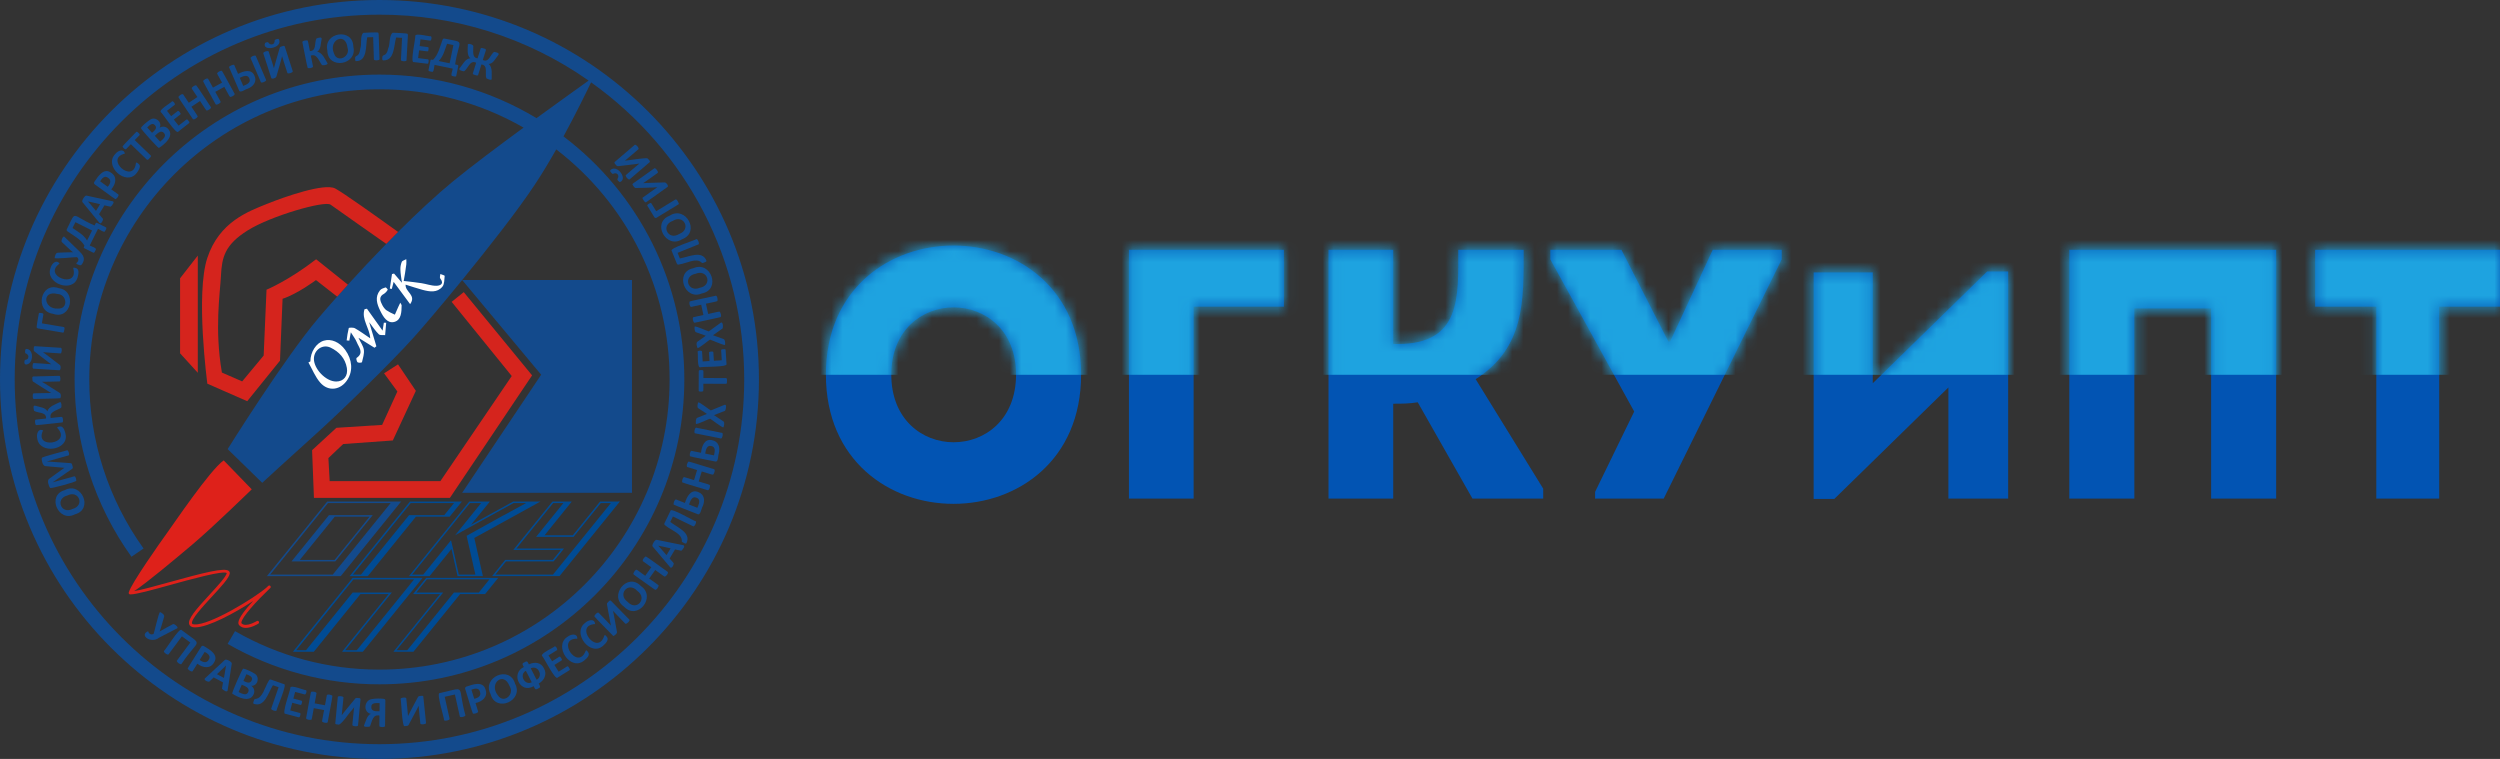 <svg viewBox="0 0 224 68" fill="none" xmlns="http://www.w3.org/2000/svg">
  <rect x="0" y="0" width="224" height="68" fill="#333333" stroke="none"/>
  <path d="M96.866 33.56c0-15.414-22.866-15.414-22.866 0 0 15.446 22.866 15.446 22.866 0Zm-17.006 0c0-8.025 11.178-8.025 11.178 0 0 8.089-11.178 8.089-11.178 0ZM106.948 27.478h8.089v-5.096h-13.885v22.293h5.796V27.478ZM124.832 44.675V36.172c.732 0 1.433 0 2.197-.127l4.905 8.631h6.337v-.892l-6.051-9.809c4.427-2.834 4.3-7.038 4.3-11.592h-5.86c0 4.172.286 8.44-5.414 8.44h-.414v-8.44h-5.796v22.293h5.796ZM142.921 44.675h6.147l10.573-21.433v-.86h-6.178l-3.822 8.216h-.159l-4.204-8.216h-6.37v.86l7.516 13.631-3.503 7.197v.605ZM174.576 34.716v9.96h5.356V24.322h-1.882l-10.249 10.017v-9.931h-5.298v20.295h1.853l10.22-9.988ZM203.945 22.382H185.41v22.293h5.828V27.637h6.879v17.038h5.828v-22.293ZM212.917 27.478v17.198h5.637V27.478H224v-5.096h-16.561v5.096h5.478Z" fill="#0254B3"/>
  <mask id="a" style="mask-type:alpha" maskUnits="userSpaceOnUse" x="74" y="22" width="150" height="24">
    <path d="M96.866 33.56c0-15.414-22.866-15.414-22.866 0 0 15.446 22.866 15.446 22.866 0Zm-17.006 0c0-8.025 11.178-8.025 11.178 0 0 8.089-11.178 8.089-11.178 0ZM106.948 27.478h8.089v-5.096h-13.885v22.293h5.796V27.478ZM124.832 44.675V36.172c.732 0 1.433 0 2.197-.127l4.905 8.631h6.337v-.892l-6.051-9.809c4.427-2.834 4.3-7.038 4.3-11.592h-5.86c0 4.172.286 8.44-5.414 8.44h-.414v-8.44h-5.796v22.293h5.796ZM142.921 44.675h6.147l10.573-21.433v-.86h-6.178l-3.822 8.216h-.159l-4.204-8.216h-6.37v.86l7.516 13.631-3.503 7.197v.605ZM174.576 34.716v9.96h5.356V24.322h-1.882l-10.249 10.017v-9.931h-5.298v20.295h1.853l10.22-9.988ZM203.945 22.382H185.41v22.293h5.828V27.637h6.879v17.038h5.828v-22.293ZM212.917 27.478v17.198h5.637V27.478H224v-5.096h-16.561v5.096h5.478Z" fill="#000"/>
  </mask>
  <g mask="url(#a)">
    <path fill="#1EA3E0" d="M65.894 4.629h178.344v28.952H65.894z"/>
  </g>
  <path d="M33.999 0C15.223 0 0 15.221 0 34s15.223 34 33.999 34C52.776 68 68 52.779 68 34S52.778 0 33.999 0Zm0 66.68c-18.049 0-32.683-14.632-32.683-32.683 0-18.052 14.631-32.683 32.683-32.683 6.707-.01 13.253 2.052 18.742 5.906-.801.574-2.608 1.866-4.669 3.365-4.247-2.559-9.114-3.908-14.072-3.9C18.914 6.684 6.684 18.914 6.684 34c-.009 5.699 1.773 11.256 5.094 15.887l1.085-.743C9.693 44.732 7.992 39.433 8.001 34c0-14.357 11.641-25.999 25.998-25.999 4.53-.007 8.983 1.176 12.913 3.431-2.299 1.687-4.727 3.51-6.329 4.822-1.515 1.244-3.219 2.834-4.917 4.528-.354.353-.707.709-1.056 1.069-1.193 1.221-2.362 2.467-3.436 3.651-.331.362-.652.719-.963 1.071-.605.678-1.169 1.329-1.676 1.926-3.062 3.603-8.137 11.74-8.137 11.74l3.099 3.022s2.441-2.248 4.727-4.302c2.286-2.053 6.9-6.547 8.873-8.755.858-.959 2.506-2.898 4.314-5.114 2.354-2.887 4.982-6.238 6.495-8.525.663-.998 1.319-2.094 1.934-3.178 3.162 2.425 5.723 5.547 7.484 9.121 1.761 3.575 2.676 7.507 2.672 11.492 0 14.357-11.64 25.997-25.997 25.997-4.541.007-9.004-1.182-12.94-3.447l-.663 1.141c4.138 2.381 8.83 3.631 13.605 3.624 15.092 0 27.315-12.223 27.315-27.316.004-4.22-.973-8.383-2.851-12.162-1.879-3.779-4.608-7.07-7.975-9.615 1.146-2.102 2.068-4.001 2.471-4.844 4.246 3.02 7.707 7.013 10.094 11.644 2.387 4.631 3.631 9.767 3.627 14.977 0 18.049-14.633 32.681-32.681 32.681Z" fill="#134A8C"/>
  <path d="M56.625 44.154V25.09H41.41l7.078 8.485-7.078 10.578h15.214ZM5.811 43.912c1.492-.793 2.597 1.717.906 2.17-1.482.78-2.575-1.709-.906-2.17Zm.22.483c-1.126.3-.542 1.724.468 1.206 1.143-.305.553-1.732-.468-1.206ZM6.017 40.341c.122 0 .235.399.136.461l-1.949.547 2.136.149c.108.011.117.136.149.228.033.092.069.205-.009.271l-1.763 1.22 1.947-.542c.136.012.159.283.172.396.014.113-2.29.724-2.333.654-.136-.142-.294-.645-.123-.804 0-.013 1.344-.968 1.395-1.006-.08-.012-1.688-.136-1.72-.153-.228-.019-.353-.542-.306-.721-.088-.102 2.238-.66 2.267-.698ZM5.327 38.22c.347-.095.473.376.542.644.359 1.492-2.347 1.899-2.532.416-.091-.37.075-.937.522-.712-.845 1.717 2.592 1.203 1.314-.182-.129-.119.05-.144.153-.167ZM5.393 36.021c.136.054.136.395.085.515-.344.227-1.108.351-.934.917.038.008.991-.128 1.025-.098.072.103.136.416.018.495-.045-.009-2.331.271-2.372.241-.068-.106-.136-.418-.018-.494l.928-.099c.052-.608-.742-.467-1.07-.686-.049-.17-.148-.575.168-.441.331.108.854.136 1.017.484.132-.452.777-.647 1.153-.835ZM5.323 33.673c.117.038.127.461.014.503-.203 0-1.408.042-1.584.031.205.099 1.391.879 1.611 1.01.118.088.103.35.042.463-.039.03-2.343.057-2.387.068-.118-.039-.125-.461-.012-.504.202 0 1.408-.042 1.583-.031-.197-.099-1.395-.881-1.61-1.012-.08-.049-.076-.136-.08-.229-.004-.094-.026-.22.072-.24l2.352-.058ZM2.364 31.261c.646.016.65 1.165.129 1.366-.305.125-.362-.122-.271-.365.095-.065.25-.026.292-.18.106-.231-.066-.371-.252-.438-.016-.104-.045-.376.103-.382Zm3.099-.098c.113.049.085.471-.033.503-.202-.018-1.405-.083-1.58-.11.195.118 1.309 1 1.516 1.15.103.087.095.431-.035.471l-2.347-.145c-.114-.049-.084-.472.033-.504.201.015 1.405.083 1.579.108-.187-.115-1.311-1.001-1.513-1.149-.076-.057-.064-.144-.06-.237.004-.093-.007-.22.094-.232l2.347.145ZM3.698 28.047c.075.019.191.02.19.11l-.136.814 1.976.335c.113.062.02.271.009.382-.018.056-.033.122-.094.117l-2.229-.376c-.022-.001-.043-.008-.062-.018-.019-.011-.036-.025-.049-.043-.083 0 .184-1.23.176-1.278.033-.083.117-.054.218-.043ZM5.255 25.818c1.68.22 1.131 2.901-.509 2.296-1.664-.22-1.12-2.883.509-2.296Zm-.102.522c-1.436-.366-1.267 1.394.05 1.31.934.05.812-1.279-.05-1.31Z" fill="#134A8C"/>
  <path d="M6.79 24.019c.351.083.237.556.167.823-.407 1.484-2.973.542-2.422-.848.098-.369.514-.786.8-.374-1.566 1.103 1.697 2.297 1.24.469-.054-.164.117-.104.216-.071ZM7.08 22.486c.305.285.56.609.363 1.012-.056.111-.136.296-.279.271-.094-.034-.334-.081-.327-.195.193-.136.271-.362.062-.536-.075-.023-2.012.198-2.0.073.011-.149.091-.472.283-.467.35-.011 1.014-.054 1.356-.043-.271-.214-.739-.678-.998-.914-.095-.091.066-.502.193-.495.023.012.043.028.061.046l1.286 1.248ZM9.502 20.376c.087.075-.05.24-.085.323-.049.218-.542-.187-.636-.19l-.739 1.48c.058.073.678.222.533.395-.043.079-.095.287-.207.263l-.799-.399c-.125-.039-.034-.159 0-.232-.335-.586-.932-.871-1.499-1.272-.084-.06-.127-.11-.083-.203.896-1.806.323-1.269 2.487-.336.05-.073.096-.316.231-.227l.797.399Zm-2.745-.468-.259.519c.488.35 1.017.613 1.301 1.126l.45-.9-1.492-.745ZM10.035 18.022c.326.015 0 .407-.117.498 0 .012-.542-.121-.557-.122l-.487.796c.014.02.362.414.361.428 0 .15-.213.574-.366.298l-1.478-1.805c-.114-.114.218-.645.366-.587l2.278.494Zm-2.151.022.717.852.368-.602-1.085-.249ZM9.966 15.486c.568.362.399 1.04 0 1.478l.644.464c.068.136-.148.363-.262.42-.042.008-1.805-1.303-1.843-1.32-.021-.011-.039-.027-.053-.046-.014-.019-.024-.041-.028-.065-.004-.023-.004-.048.003-.07.006-.023.017-.044.033-.063.321-.477.853-1.306 1.507-.799Zm-.279.449c-.306-.251-.564.057-.716.308l.678.492c.224-.235.369-.597.038-.8ZM12.4 14.667c.296.206.016.604-.148.827-.919 1.231-2.965-.587-1.941-1.679.227-.308.768-.542.881-.054-1.861.449.732 2.76.981.892.011-.172.148-.054.227.013ZM12.409 11.908c.05.056.144.123.098.195l-.437.449 1.444 1.387c.054.087-.061.167-.117.239-.056.072-.146.178-.235.128l-1.439-1.387-.431.449c-.115.051-.287-.153-.313-.255 0-.039 1.22-1.264 1.229-1.294.07-.051.142.041.201.089ZM15.069 11.557c.576.635-.327 1.382-.83 1.702-.098 0-1.627-1.692-1.615-1.789.136-.24.61-.604.83-.749.461-.321 1.12.22.848.723.119-.079.264-.111.405-.09.141.021.271.093.362.202Zm-1.187-.339c-.225-.271-.511.03-.694.202l.433.479c.199-.164.514-.426.262-.681Zm.814.702c-.271-.316-.608.052-.823.252l.475.523c.199-.186.624-.477.343-.776h.005ZM16.89 10.821c.042.062.119.136.062.202l-.983.776c-.168.293-1.44-1.707-1.55-1.74-.252-.202.934-.857.997-.982.107-.041.306.217.244.311l-.698.542.373.477.591-.462c.075-.041.136.053.179.107.043.054.118.136.06.197l-.591.465.428.542.705-.551c.077-.035.133.06.183.115ZM18.903 9.607c.018.145-.265.29-.391.302-.046 0-.556-.835-.587-.858l-.773.515c.009.035.579.83.567.871-.058.113-.304.316-.43.245-.012-.042-1.321-1.938-1.31-1.988.06-.113.304-.317.428-.244l.506.758.774-.515-.507-.758c-.018-.146.264-.289.392-.302.049.008 1.298 1.947 1.33 1.975ZM21.027 8.416c0 .146-.289.271-.415.271-.045-.007-.484-.88-.511-.905l-.814.448c0 .035.506.876.491.917-.069.107-.33.289-.45.207-.008-.045-1.15-2.045-1.135-2.094.069-.106.33-.29.449-.206l.438.799.814-.448-.439-.799c0-.146.289-.271.415-.271.049.012 1.127 2.05 1.158 2.08ZM22.805 6.792c.244.53-.111.971-.64 1.168-.146.014-.658.42-.743.146l-.894-2.076c-.011-.03 0-.052.029-.075.103-.06.33-.22.435-.125l.339.788c.503-.258 1.212-.472 1.474.174Zm-.46.244c-.149-.399-.575-.202-.863-.065l.312.726c.294-.11.717-.288.551-.66Zm1.5.136c0 .126-.381.287-.465.201l-.93-2.17c0-.126.381-.289.465-.201l.93 2.17ZM26.233 6.389c0 .123-.407.254-.479.156-.06-.195-.441-1.337-.48-1.511-.038.225-.448 1.584-.511 1.832-.043.127-.366.247-.452.136l-.723-2.236c0-.125.407-.252.48-.155.06.193.439 1.337.48 1.508.039-.217.449-1.588.513-1.831.024-.092.111-.113.198-.136.087-.023.203-.087.251 0l.723 2.236Zm-1.229-2.848c.343.803-1.599 1.097-1.248.305.38-.205.252.111.542.136.255.014.321-.198.316-.395.085-.052.327-.179.389-.043v-.003ZM29.357 5.696c-.041.142-.381.171-.506.136-.256-.321-.452-1.07-1-.845l.197.975c-.034.144-.355.165-.475.136-.043-.026-.464-2.297-.484-2.334.038-.136.357-.164.477-.136.037.02.184.915.202.949.609 0 .396-.782.585-1.13.164-.065.559-.201.453.127-.076.339-.05.863-.388 1.056.467.081.717.698.938 1.065ZM31.661 4.193c.387 1.649-2.32 2.075-2.33.323-.376-1.631 2.309-2.055 2.33-.323Zm-.522.09c-.163-1.473-1.749-.697-1.211.506.279.891 1.481.311 1.211-.506Z" fill="#134A8C"/>
  <path d="M34.005 5.312c-.035.118-.46.136-.503.018l-.068-2.003-.534.018c-.144.772.029 2.151-1.014 2.133-.065-.031-.057-.111-.064-.184-.058-.462.362-.045.457-.933.152-.347-.041-1.181.281-1.419.041 0 1.356-.081 1.326-.007.029.033.044.076.042.119l.077 2.258ZM36.425 5.415c-.045.114-.469.091-.502-.026l.102-1.999-.533-.027c-.211.754-.142 2.074-1.143 2.049-.108 0-.1-.11-.098-.198-.019-.467.365-.015.536-.891.179-.332.06-1.181.407-1.39.039.009 1.356.035 1.322.106.025.035.036.079.031.122l-.122 2.254ZM38.4 5.524c-.013.075-.013.182-.099.187l-1.238-.151c-.327.087.199-2.225.145-2.326-.034-.321 1.267.06 1.399.016.104.047.061.37-.05.393l-.88-.118-.076.602.745.095c.08.024.054.129.049.202-.005.073-.013.179-.098.18l-.745-.095-.089.696.888.113c.081.024.053.13.049.205ZM40.876 6.811c-.051.103-.245.014-.335 0-.224.009.041-.575.02-.663l-1.619-.335c-.056.075-.041.713-.245.616-.087-.022-.301-.018-.308-.136l.182-.868c.007-.136.145-.073.224-.058.48-.475.603-1.124.846-1.775.037-.096.073-.151.175-.136 1.977.407 1.31-.014.963 2.316.083.031.33.014.278.165l-.18.873Zm-.252-2.772-.568-.118c-.213.561-.332 1.141-.755 1.546l.986.203.338-1.631ZM44.056 7.109c-.099.111-.359-.038-.473-.087-.161-.372.183-1.174-.448-1.248l-.298.949c-.052.089-.172.022-.262 0-.089-.022-.222-.049-.209-.151l.298-.949c-.564-.301-.736.555-1.085.766-.176-.023-.609-.103-.351-.338.248-.293.485-.823.921-.827-.344-.262-.228-.872-.231-1.254.075-.104.5.033.492.174.018.363-.155 1.024.376 1.085l.285-.89c.049-.09.171-.018.259 0 .088.018.222.049.211.151l-.282.883c.532.285.693-.51 1.009-.721.176.023.586.094.34.331-.218.271-.431.74-.823.747.373.308.254.948.27 1.379ZM14.239 57.143c-.696.561-1.81-.229-.967-.589.065.228.259.378.494.235.048-.064.467-1.996.582-1.945.136.058.424.241.355.424-.103.339-.271.991-.407 1.317.292-.184.891-.488 1.202-.66.119-.062.461.228.407.346-.02.018-.042.033-.065.045l-1.6.827ZM16.252 59.504c-.103.07-.446-.186-.407-.305l1.208-1.627-.753-.559-1.208 1.627c-.106.068-.448-.187-.407-.306.114-.039 1.406-2.17 1.584-1.88 2.038 1.543 1.562.652-.018 3.05ZM19.174 59.365c-.331.598-1.027.472-1.492.102l-.427.678c-.128.077-.377-.125-.442-.236-.012-.046 1.202-1.916 1.212-1.956.01-.022.025-.041.043-.057.018-.015.04-.027.063-.033.023-.006.048-.007.071-.002.024.004.046.014.065.029.5.296 1.374.78.906 1.476Zm-.473-.254c.233-.327-.095-.567-.359-.704l-.453.72c.252.209.625.332.812-.016ZM20.404 61.8c0 .331-.418.024-.513-.088-.011 0 .091-.553.091-.571l-.834-.446c-.02.015-.397.392-.407.391-.153.008-.593-.18-.324-.353l1.732-1.604c.11-.123.667.183.618.335l-.363 2.337Zm-.152-2.17-.814.778.631.335.183-1.113ZM22.727 62.205c-.346.799-1.413.271-1.919-.056-.046-.088.883-2.211.978-2.239.279.03.814.31 1.037.454.49.292.271 1.126-.313 1.085.122.078.212.197.252.337.04.139.028.288-.035.419Zm-.487-.197c.179-.381-.302-.542-.578-.655l-.286.656c.252.111.698.382.864-.001Zm.312-1.042c.16-.323-.243-.458-.477-.556l-.262.599c.228.115.602.297.732-.043h.007ZM24.78 63.664c-.076.098-.484-.043-.483-.167l.666-1.922-.511-.178c-.42.678-.724 1.979-1.692 1.673-.15-.046-.016-.258.009-.349.026-.056.05-.117.114-.095.678-.069.829-1.062 1.193-1.615.051-.102.095-.153.199-.119l1.169.407c.336-.033-.7 2.261-.664 2.364ZM26.901 64.101c-.024.072-.039.18-.125.174l-1.22-.323c-.34.045.496-2.211.456-2.319.009-.327 1.264.229 1.404.205.099.061.012.38-.102.388l-.871-.231-.157.595.736.194c.079.035.037.136.023.21-.013.074-.038.178-.123.168l-.735-.194-.182.686.876.232c.076.037.034.14.02.214ZM29.359 64.715c-.089.118-.397.024-.498-.056-.031-.035.184-1.0.179-1.037l-.926-.172c-.018.033-.166 1.013-.203 1.033-.122.041-.443.016-.485-.125.02-.039.407-2.343.45-2.372.122-.039.446-.016.485.125l-.168.91.926.171.168-.909c.089-.119.397-.024.498.056.03.043-.431 2.334-.426 2.376ZM32.079 65.012c-.053.113-.48.072-.509-.049.023-.205.128-1.421.161-1.599-.067.092-.136.195-.217.283-.152.099-.987 1.436-1.24 1.269-.091-.018-.228 0-.233-.104l.226-2.372c.054-.114.481-.072.51.049-.022.203-.136 1.421-.16 1.596.123-.186 1.055-1.298 1.212-1.492.06-.076.148-.06.243-.053.095.007.222 0 .232.102l-.226 2.369ZM34.501 65.063c-.068.129-.387.085-.499.029-.034-.03.011-.941 0-.977-.605-.136-.667.517-.834.925-.027.065-.088.075-.16.08-.156 0-.51.05-.359-.209.142-.298.229-.826.582-.949-.696-.136-.616-1.185.046-1.317.263-.057.922-.092 1.208 0 .016.016.028.035.035.057.007.021.01.044.008.067l-.027 2.295Zm-.487-2.064c-.297-.008-.762-.054-.746.354-.019.407.442.384.738.377l.008-.731ZM38.172 64.787c-.03.121-.454.165-.507.051-.018-.205-.155-1.419-.157-1.597-.084.214-.78 1.476-.895 1.709-.058.118-.244.096-.351.107-.245.168-.306-2.398-.37-2.441.03-.123.457-.164.51-.053.018.203.152 1.42.156 1.596.084-.206.78-1.48.895-1.706.043-.087.136-.088.227-.1.091-.012.22-.043.248.054l.245 2.38ZM41.703 64.093c-.015.125-.433.217-.5.113l-.442-1.979-.915.205.442 1.985c-.016.125-.434.216-.5.111.045-.111-.724-2.482-.388-2.426 2.505-.552 1.52-.772 2.304 1.991ZM43.506 61.792c.237.641-.315 1.085-.9 1.199l.236.768c-.024.148-.342.205-.468.182-.043-.023-.664-2.17-.688-2.197-.01-.022-.015-.046-.014-.07.001-.024.006-.048.017-.07.011-.022.026-.041.045-.056s.041-.026.065-.031c.551-.189 1.488-.534 1.707.275Zm-.5.193c-.095-.391-.491-.298-.767-.189l.251.814c.32-.054.658-.255.517-.625ZM46.151 61.26c.814 1.515-1.732 2.639-2.198.926-.795-1.501 1.726-2.617 2.198-.926Zm-.489.225c-.542-1.401-1.899-.227-1.054.814.507.797 1.532-.084 1.054-.814Z" fill="#134A8C"/>
  <path d="M48.746 59.901c.294.517.013 1.074-.48 1.349.099.197.241.334-.058.441-.263.182-.29-.015-.392-.21-1.193.716-2.099-1.13-.88-1.717-.104-.207-.229-.308.065-.426.271-.171.278-.009.385.194.508-.259 1.113-.189 1.36.369Zm-1.627.203c-.633.332-.11 1.356.526 1.028l-.526-1.028Zm1.179.05c-.028-.069-.069-.132-.123-.184-.053-.052-.117-.092-.187-.118-.07-.026-.145-.036-.219-.031-.074.005-.147.026-.213.062l.526 1.028c.065-.034.123-.081.169-.138.046-.057.081-.123.101-.194.02-.071.026-.145.016-.218-.009-.073-.034-.143-.071-.207ZM50.99 59.837c.035.068.104.152.041.21l-1.075.667c-.202.278-1.265-1.878-1.372-1.923-.232-.232 1.036-.762 1.113-.88.113-.03.285.251.212.34l-.765.475.324.522.647-.407c.079-.033.125.068.168.128.043.06.104.15.038.205l-.647.407.376.605.77-.479c.08-.037.126.069.171.13Z" fill="#134A8C"/>
  <path d="M52.683 58.422c.237.271-.136.597-.357.774-1.22.975-2.76-1.33-1.477-2.141.301-.244.891-.338.879.171-1.941-.034.016 2.895.735 1.126.054-.172.155-.015.22.07Z" fill="#134A8C"/>
  <path d="M54.359 57.045c.256.26-.096.606-.3.797-1.145 1.059-2.848-1.132-1.627-2.034.282-.271.865-.407.888.108-1.938.103.221 2.887.814 1.071.043-.166.159-.03.225.057ZM56.401 55.53c.051.113-.255.407-.366.355-.136-.15-1.001-1.017-1.113-1.157.028.11.057.233.076.349l.282 1.547c.023.146-.17.271-.271.342-.006.005-.013.009-.021.011-.008.002-.016.003-.024.003-.008-.001-.016-.003-.023-.007-.007-.004-.013-.009-.018-.015-.019-.039-1.679-1.691-1.676-1.741.043-.121.244-.369.381-.324.136.148 1.001 1.018 1.113 1.155-.061-.214-.305-1.645-.357-1.899-.018-.094.052-.151.117-.218.065-.068.146-.17.229-.111l1.671 1.71ZM57.424 52.51c1.42.967-.309 3.141-1.519 1.839-1.398-.962.316-3.118 1.519-1.839Zm-.331.426c-.8-.868-1.804.324-.858.99.811.883 1.819-.32.858-.99ZM59.836 51.246c.069.136-.146.369-.262.427-.045.012-.827-.591-.864-.602l-.542.768c.022.03.848.578.85.621-.014.128-.174.407-.319.387-.027-.035-1.95-1.356-1.958-1.412.016-.127.174-.407.319-.387l.753.542.542-.768-.753-.542c-.069-.136.146-.369.262-.427.049-.009 1.931 1.379 1.972 1.393ZM61.161 48.838c.331.012.007.419-.111.507 0 .012-.542-.115-.567-.117l-.483.814c.014.02.373.414.372.43 0 .152-.207.583-.366.306l-1.527-1.809c-.117-.114.214-.658.365-.601l2.318.469Zm-2.179.053.739.853.365-.616-1.104-.237ZM62.344 46.707c.088.087-.1.475-.222.458l-1.829-.887-.236.487c.62.496 1.878.949 1.461 1.877-.062.145-.258-.013-.344-.05-.053-.033-.11-.064-.081-.123.012-.678-.956-.949-1.462-1.376-.095-.064-.136-.113-.096-.213l.542-1.112c.008-.336 2.163.962 2.269.94ZM62.567 44.091c.563.203.622.776.384 1.3-.098.114-.179.814-.441.678-.034-.027-2.139-.82-2.158-.868-.009-.129.072-.437.216-.453l.799.317c.175-.559.53-1.263 1.2-.975Zm-.153.504c-.407-.187-.564.302-.678.61l.745.294c.129-.297.342-.755-.067-.904ZM63.999 42.047c.107.102-.022.397-.113.487-.038.027-.972-.294-1.012-.293l-.271.902c.03.02.987.271 1.004.316.027.126-.034.444-.179.469-.037-.024-2.282-.667-2.305-.713-.026-.126.033-.445.178-.468l.885.271.271-.902-.885-.271c-.107-.102.022-.396.111-.488.046-.026 2.273.69 2.316.69ZM63.797 39.44c.583.102.746.651.606 1.207-.073.129-.029.789-.306.704-.039-.02-2.251-.427-2.278-.471-.033-.123-.007-.442.136-.483l.854.172c.066-.563.3-1.284.989-1.13Zm.911-.652c.11.067.02.483-.1.503l-2.341-.469c-.108-.069-.02-.484.102-.504l2.339.471Zm-.971 1.176c-.418-.104-.5.363-.551.678l.785.159c.076-.306.172-.766-.235-.837ZM64.858 36.297c.308-.172.183.378.11.507-.042.026-.949.372-.995.393l.854.564c.119.102.047.407-.009.529-.094.061-1.094-.736-1.196-.777-.122.022-1.169.542-1.265.468-.022-.136-.035-.467.108-.542l.876-.351-.784-.517c-.121-.095-.046-.395 0-.514.108-.067 1.024.678 1.131.719l1.17-.479ZM62.816 33.16c.076 0 .191-.009.209.076v.632l2.034.008c.1.026.072.164.081.258-.011.092.016.232-.083.256l-2.034-.008c-.02.043.046.694-.05.686-.099.019-.332.062-.372-.057l.008-1.777c.012-.087.129-.069.206-.075ZM64.81 31.286c.077 0 .184-.022.205.062l.08 1.264c.149.309-2.254.225-2.343.298-.315.095-.182-1.272-.249-1.397.027-.113.357-.136.4-.024l.056.898.614-.039-.048-.759c.008-.086.118-.079.191-.088.073-.009.182-.02.199.064l.047.759.709-.043-.057-.906c.009-.087.121-.079.195-.088ZM64.527 28.954c.259-.241.271.323.228.467-.035.035-.835.587-.875.618l.964.346c.136.069.144.385.117.515-.077.081-1.24-.456-1.347-.47-.114.05-1.005.814-1.117.754-.054-.126-.145-.445-.024-.553l.767-.549-.883-.316c-.136-.064-.136-.373-.117-.5.089-.091 1.155.414 1.269.429l1.017-.739ZM64.144 26.494c.144.038.175.358.136.481-.02.042-.994.216-1.027.235l.199.922c.037 0 .998-.239 1.032-.211.084.096.186.407.072.496-.045 0-2.319.528-2.362.498-.084-.098-.187-.407-.072-.495l.904-.195-.199-.922-.905.197c-.144-.037-.175-.358-.136-.481.023-.043 2.318-.502 2.357-.523ZM62.135 24.027c1.573-.689 2.495 1.933.75 2.265-1.558.673-2.474-1.927-.75-2.265Zm.186.504c-1.161.217-.686 1.702.381 1.254 1.179-.216.696-1.709-.381-1.254ZM62.402 21.419c.125-.007.286.392.193.473l-1.884.763.203.502c.784-.129 1.965-.758 2.373.172.064.142-.183.182-.271.222-.058.016-.121.038-.146-.023-.498-.465-1.345.075-2.002.164-.11.029-.178.03-.222-.07l-.464-1.146c-.241-.236 2.166-.964 2.22-1.058ZM59.996 19.329c1.433-.949 2.789 1.477 1.128 2.102-1.42.93-2.767-1.474-1.128-2.102Zm.271.465c-1.107.407-.384 1.793.59 1.17 1.117-.414.393-1.802-.591-1.165l.001-.005ZM58.142 18.255c.069-.034.161-.111.218-.042l.435.713 1.736-1.058c.145-.016.237.251.289.361.008.034 0 .06-.022.077l-1.956 1.193c-.016.013-.036.023-.056.028s-.042.005-.063.001-.04-.013-.057-.026c-.017-.013-.031-.029-.041-.048l-.624-1.022c-.027-.083.056-.118.14-.178ZM58.64 15.072c.119-.034.37.313.297.415-.17.117-1.155.837-1.31.928.229-.034 1.668-.056 1.928-.07.136 0 .35.271.271.393l-1.939 1.386c-.123.037-.214-.186-.281-.271-.027-.051-.064-.11-.016-.149.167-.117 1.157-.835 1.309-.926-.221.03-1.672.056-1.927.069-.096 0-.142-.073-.198-.148-.056-.075-.146-.17-.076-.243l1.942-1.383ZM54.699 15.236c.567-.561 1.607.814.831 1.085-.427-.308-.058-.289-.136-.598-.087-.244-.311-.224-.492-.136-.092-.065-.305-.241-.203-.351Zm2.181-2.263c.115-.045.396.279.332.387-.159.136-1.078.936-1.221 1.04.308-.039 1.687-.251 2.01-.221.079.076.287.236.212.35l-1.808 1.552c-.118.046-.396-.282-.334-.388.156-.136 1.085-.936 1.22-1.039-.217.048-1.66.202-1.912.237-.095.012-.148-.06-.211-.136-.064-.076-.16-.156-.096-.236l1.808-1.546Z" fill="#134A8C"/>
  <path d="M24.224 52.498c-.025-.025-.059-.038-.094-.038-.035 0-.069.014-.094.038-.031.027-.088.081-.164.155-1.044.906-5.072 3.39-6.461 3.295-.079 0-.178-.024-.201-.081-.136-.338.982-1.546 1.797-2.428.815-.881 1.515-1.645 1.579-2.041.008-.043.004-.087-.01-.129s-.039-.078-.071-.107c-.378-.336-2.265.155-5.328 1.002-1.283.355-2.506.694-3.157.8 1.085-.704 3.614-2.822 5.22-4.177 1.859-1.569 5.317-4.944 5.317-4.944l-2.513-2.592c-1.245.877-4.509 5.73-5.091 6.524-.514.703-3.236 4.568-3.405 5.289-.01.018-.016.038-.016.058 0 .036.014.07.04.096.025.025.06.04.096.04h.024c.51 0 1.926-.392 3.561-.845 1.785-.494 4.764-1.318 5.069-1.067-.056.321-.829 1.159-1.509 1.899-1.272 1.379-2.034 2.25-1.85 2.712.06.152.205.236.433.254h.103c1.168 0 3.569-1.303 5.193-2.371-.664.719-1.321 1.531-1.332 1.948-.003.045.004.091.019.133.015.043.039.082.07.115.075.075.165.133.264.171.099.038.205.056.311.051.522 0 1.085-.355 1.121-.377.016-.009.03-.021.041-.036.011-.015.019-.032.023-.049.004-.018.005-.036.002-.055-.003-.018-.01-.035-.02-.051-.01-.015-.023-.029-.038-.039-.015-.01-.033-.017-.051-.021-.018-.003-.037-.003-.055.001-.018.004-.035.012-.05.022-.009 0-.964.597-1.356.194-.01-.016-.014-.034-.012-.053.012-.484 1.425-1.996 2.422-2.947.072-.064.136-.121.179-.17.021-.026.032-.058.031-.091-.001-.033-.015-.065-.038-.089Z" fill="#DE211A"/>
  <path d="M27.81 32.383c0-.846.522-1.653 1.204-1.859.66-.199 1.412.125 1.92.829.629.868.705 1.862.205 2.655-.595.949-1.714 1.119-2.449.271-.45-.515-.711-1.198-1.056-1.804l.176-.092Zm2.305 1.802c.678 0 1.085-.503.964-1.221-.149-.869-.703-1.452-1.459-1.816-.693-.332-1.447.171-1.492.934-.057.93 1.06 2.107 1.992 2.102h-.005ZM33.556 31.16l-1.438-.896c.198.42.439.741.485 1.085.046.344-.084.746-.172 1.113-.062.026-.129.039-.196.039s-.134-.013-.196-.039c-.087-.07-.136-.359-.093-.388.698-.471.198-.958.018-1.417-.11-.278-.308-.521-.529-.883-.06.342-.095.542-.136.75l-.239-.023c.039-.372.102-.741.189-1.105.014-.048.407-.067.557.019.461.26.89.578 1.367.898-.054-.933-.803-1.705-.513-2.605l.218-.048 1.401 1.966.114-.709h.21c-.032.369-.063.739-.095 1.109-.193-.019-.454.034-.564-.072-.287-.271-.509-.623-.864-1.085.247.826.446 1.492.644 2.159l-.17.132ZM36.173 25.174c.637.077 1.115.123 1.588.198.442.069.881.237 1.319.233.336 0 .766-.146.361-.666-.061-.079.007-.258.015-.389.136.057.391.125.387.168-.034.331-.016.743-.205.97-.468.561-1.134.452-1.763.287-.507-.136-1.005-.308-1.534-.472-.05.67.997.926.407 1.748l-1.477-1.998-.164.636-.18-.031.195-1.302.184-.046.707.823c-.06-.469-.128-.814-.136-1.158-.012-.241.03-.483.121-.707.053-.119.271-.166.407-.245.012.155.012.311 0 .467-.061.53-.16 1.058-.232 1.484ZM35.864 27.123c.083.153.122.191.122.229-.007.597-.024 1.322-.654 1.492-.629.17-1.001-.462-1.263-.998-.293-.602-.503-1.227-.023-1.833.108-.136.321-.203.5-.262.041-.013.209.187.197.207-.081.147-.196.273-.335.367-.449.232-.374.564-.201.909.087.206.217.391.382.542.25.163.515.303.791.418l.308-.7c.042-.1.087-.187.175-.371Z" fill="#fff"/>
  <path d="m40.468 27.046 1.085-.871 6.122 7.459-7.362 10.974H28.13l-.168-4.272 2.179-2.004 4.098-.262 1.366-2.993-1.192-1.627 1.25-.803 1.597 2.372-2.063 4.447-4.447.319-1.326 1.26.115 2.063h9.92l6.393-9.416-5.385-6.645ZM19.799 24.702c-.088 1.627-.586 4.787.083 8.679l1.816.793 1.926-2.318.256-5.899s1.947-.795 4.445-2.727l2.848 2.278c-.331.362-.652.719-.963 1.071l-1.899-1.484s-1.656 1.24-2.993 1.675l-.231 5.544-2.936 3.633-3.573-1.569s-1.075-8.05 0-11.276c1.075-3.226 3.662-4.155 5.317-4.824 1.656-.669 5.172-1.889 6.132-1.394.692.357 3.904 2.649 5.64 3.898-.354.353-.707.709-1.056 1.069 0 0-4.475-3.135-4.992-3.514-.517-.378-5.317.989-7.41 2.296-2.092 1.307-2.327 2.441-2.411 4.068ZM16.135 24.934v6.723l1.588 1.744V22.9l-1.588 2.034Z" fill="#D5241D"/>
  <path d="M33.396 46.158h-3.923l-3.354 4.146h3.923l3.354-4.146Zm-6.534 4.01 3.134-3.874h3.119l-3.134 3.874h-3.119Z" fill="#134A8C"/>
  <path d="m29.321 44.937-5.407 6.684h6.619l5.407-6.684h-6.619Zm.07.136h5.612l-5.189 6.413h-5.61l5.187-6.413Z" fill="#134A8C"/>
  <path d="m31.598 51.776-5.351 6.617h1.874l4.176-5.163h2.525l-3.978 4.92-.195.243h1.867l5.351-6.617h-6.269Zm.367 6.481h-1.035l4.176-5.163h-3.508l-4.176 5.163h-.885l5.132-6.345h5.434l-5.045 6.238-.092.107ZM38.188 51.776l-1.176 1.454h2.414L35.251 58.393h1.794l4.181-5.163h2.238l1.176-1.454h-6.451Zm4.714 1.318h-2.232l-4.176 5.163h-.964l4.176-5.163h-2.413l.956-1.183h5.605l-.477.591-.475.591ZM55.017 44.937h-1.25l-2.441 3.023h-2.533l2.441-3.023h-1.734l-3.515 4.34h4.266l-.716.886h-4.265l-1.176 1.454h6.04l5.407-6.684-.523.005Zm-10.639 6.549.956-1.183h4.266l.936-1.157h-4.266l3.295-4.068h.913l-2.441 3.023h3.354l2.441-3.023h.9l-5.187 6.408h-5.167ZM36.737 44.937l-5.411 6.684h1.627l4.31-5.328h3.027l1.097-1.356h-4.65Zm-.087 1.221-4.31 5.328h-.726l5.187-6.413h3.881l-.438.542-.439.542h-3.156ZM48.423 44.937h-2.441l-3.778 2.082 1.69-2.082h-1.846l-5.407 6.684h1.847l1.966-2.432.542 2.432h2.27l-.769-3.42 5.925-3.264Zm-5.831 6.549h-1.482L40.567 49.06l-.155-.654-2.491 3.08h-.999l5.187-6.413h1l-2.331 2.885 5.235-2.882h1.122l-1.984 1.085h-.016l-3.325 1.847.784 3.478Z" fill="#004B94"/>
</svg>
